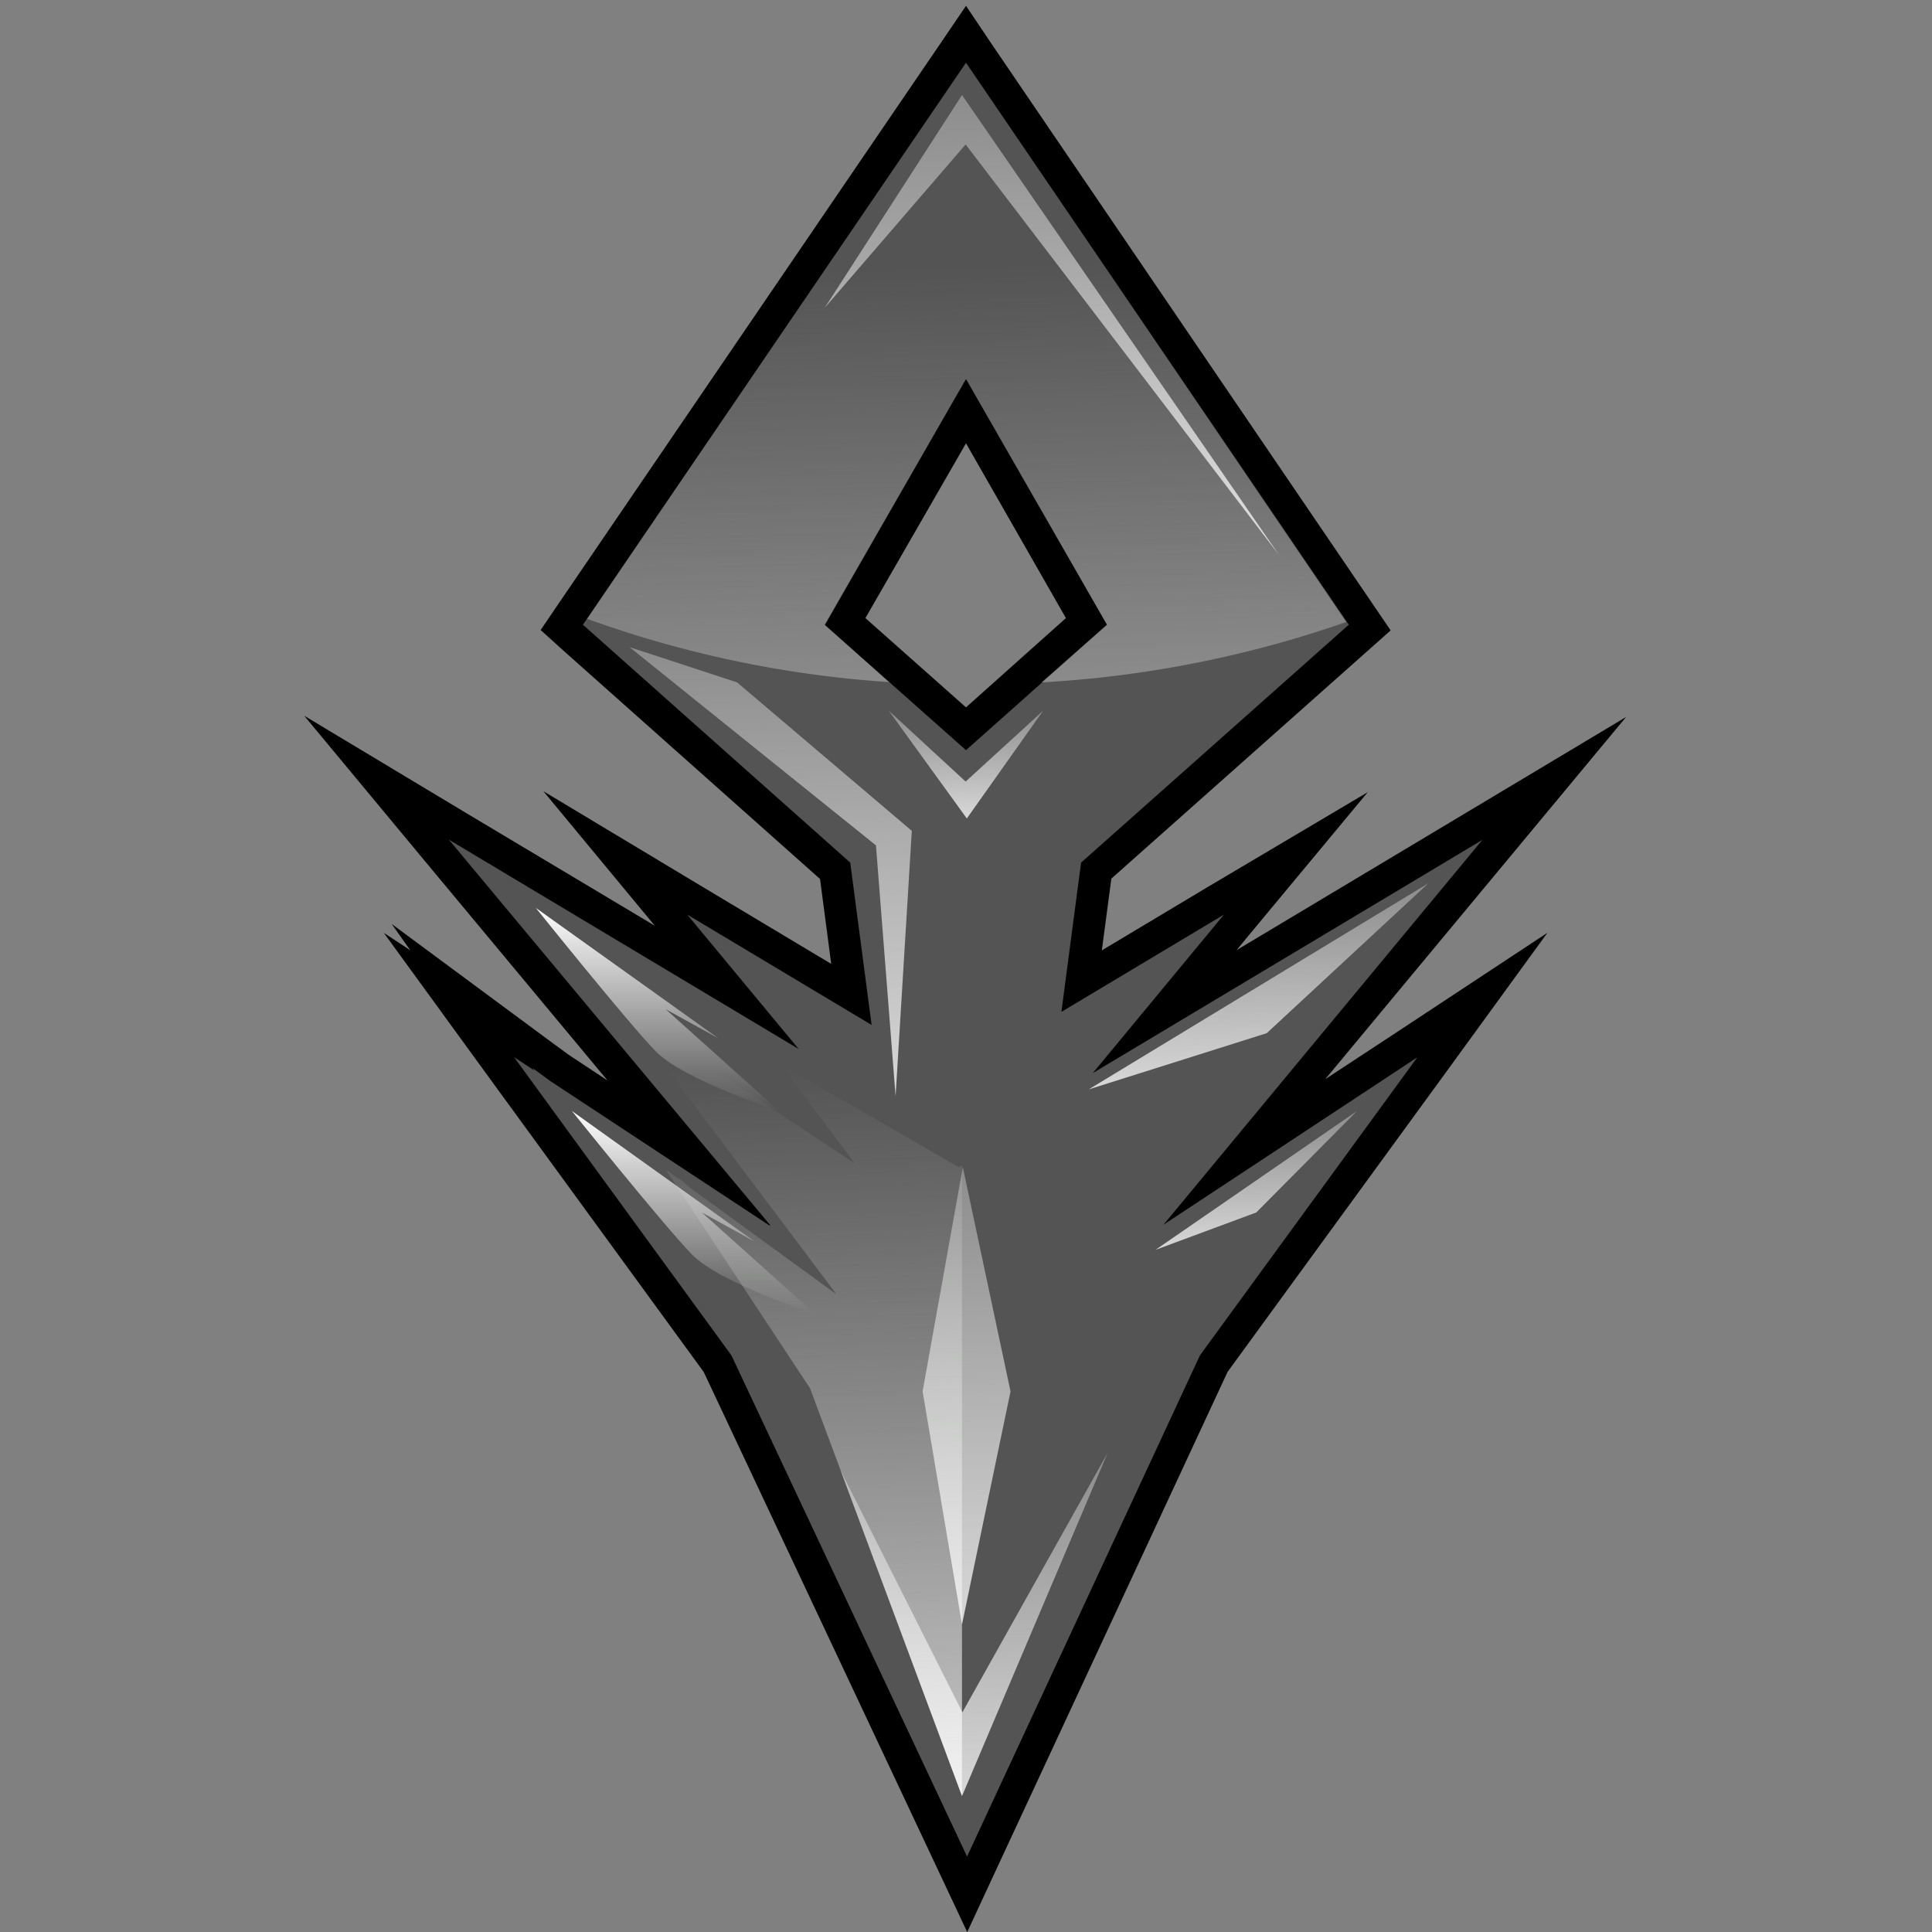 <svg xmlns="http://www.w3.org/2000/svg" xmlns:xlink="http://www.w3.org/1999/xlink" viewBox="0 0 256 256"><rect x="0" y="0" width="256" height="256" fill="#808080" stroke="none"/><defs><style>.cls-1{fill:#545454;}.cls-2{fill:url(#linear-gradient);}.cls-3{fill:url(#linear-gradient-2);}.cls-4{fill:url(#linear-gradient-3);}.cls-5{fill:url(#linear-gradient-4);}.cls-6{fill:url(#linear-gradient-5);}.cls-7{fill:url(#linear-gradient-6);}.cls-8{fill:url(#linear-gradient-7);}.cls-9{fill:url(#linear-gradient-8);}.cls-10{fill:url(#linear-gradient-9);}.cls-11{fill:url(#linear-gradient-10);}.cls-12{fill:url(#linear-gradient-11);}</style><linearGradient id="linear-gradient" x1="-287.03" y1="202.93" x2="-260.12" y2="202.93" gradientTransform="translate(294.81 434.23) rotate(90)" gradientUnits="userSpaceOnUse"><stop offset="0" stop-color="#fff"/><stop offset="1" stop-color="#f3f6f3" stop-opacity="0"/></linearGradient><linearGradient id="linear-gradient-2" x1="-313.93" y1="207.7" x2="-287.03" y2="207.7" xlink:href="#linear-gradient"/><linearGradient id="linear-gradient-3" x1="109.81" y1="283.96" x2="104.87" y2="141.2" gradientTransform="matrix(1, 0, 0, 1, 0, 0)" xlink:href="#linear-gradient"/><linearGradient id="linear-gradient-4" x1="130.6" y1="260.34" x2="128.25" y2="157.78" gradientTransform="matrix(1, 0, 0, 1, 0, 0)" xlink:href="#linear-gradient"/><linearGradient id="linear-gradient-5" x1="131.44" y1="200.95" x2="126.8" y2="35.33" gradientTransform="matrix(1, 0, 0, 1, 0, 0)" xlink:href="#linear-gradient"/><linearGradient id="linear-gradient-6" x1="129.48" y1="245.38" x2="126.31" y2="107.38" gradientTransform="matrix(1, 0, 0, 1, 0, 0)" xlink:href="#linear-gradient"/><linearGradient id="linear-gradient-7" x1="166.87" y1="174.16" x2="165.93" y2="133.63" gradientTransform="matrix(1, 0, 0, 1, 0, 0)" xlink:href="#linear-gradient"/><linearGradient id="linear-gradient-8" x1="167.37" y1="156.91" x2="165.99" y2="97.04" gradientTransform="matrix(1, 0, 0, 1, 0, 0)" xlink:href="#linear-gradient"/><linearGradient id="linear-gradient-9" x1="103.91" y1="175.62" x2="100.75" y2="38.29" gradientTransform="matrix(1, 0, 0, 1, 0, 0)" xlink:href="#linear-gradient"/><linearGradient id="linear-gradient-10" x1="128.49" y1="115.67" x2="127.73" y2="82.6" gradientTransform="matrix(1, 0, 0, 1, 0, 0)" xlink:href="#linear-gradient"/><linearGradient id="linear-gradient-11" x1="140.47" y1="105.03" x2="137.23" y2="-35.96" gradientTransform="matrix(1, 0, 0, 1, 0, 0)" xlink:href="#linear-gradient"/></defs><g id="Layer_2" data-name="Layer 2"><path class="cls-1" d="M95.08,180.68l-35.6-48.84,3.13,2.06L61.29,132l10.52,7.78,2.38,1.74,17.11,11.3L49.9,103.05l46.4,27.79L81.53,113l31.29,18.73-2.16-16.38L74.44,83.13,128,4.54l53.52,78.59-36.22,32.23L143.32,130l28.38-17-17.37,21L206,103.09l-41.07,49.56,31.54-20.81-35.6,48.83L128.15,251ZM128,96.56l16-14.22L128,54.48,112,82.34Z"/><path d="M128,8.31l50.72,74.47L143.25,114.3l-2.61,19.78,21.54-12.89-17.38,21,51.62-30.9-42.26,51,33.64-22.19L159,179.59,128.14,246l-31.22-66.4L68.11,140.07l2.68,1.77-.24-.33,2.39,1.75,29,19.11.14,0L59.48,111.26,105.83,139,91.06,121.19l24.43,14.62-2.83-21.51L77.24,82.78,128,8.31m0,91.09,18.68-16.62L128,50.22,109.27,82.78,128,99.4M128,.77l-3.5,5.15L73.73,80.4l-2.09,3.08L74.42,86l34.24,30.47,1.48,11.25-16.9-10.12L72,104.84l14.76,17.82-25.11-15L40.31,94.84,56.22,114,80.5,143.17l-5.14-3.4-2.28-1.67L51.9,122.43l2.47,3.49-3.51-2.31,13.82,19,28.57,39.19,31.05,66,3.86,8.21,3.82-8.23,30.68-66,28.56-39.18,13.82-19-19.58,12.92L175.6,143,199.69,114l15.78-19-21.23,12.71-30.39,18.19,1.59-1.93,15.79-19L160,117.55l-14,8.38,1.26-9.51L181.49,86l2.78-2.47-2.1-3.08L131.46,5.92,128,.77ZM114.67,81.9,128,58.74,141.24,81.9,128,93.73,114.67,81.9Z"/></g><g id="Layer_1" data-name="Layer 1"><path class="cls-2" d="M75.78,147.21s12.17,15.17,15.89,19S108,174.11,108,174.11L93,160.66l7,3.86Z"/><path class="cls-3" d="M71,120.3s12.16,15.17,15.88,19,16.32,7.88,16.32,7.88l-15-13.46,7,3.87Z"/><path class="cls-4" d="M127.47,154.4l-.44.25-23.59-13.6,9.82,13.1-30.8-20.4,28.27,37.61-.09,0-19.24-14L89.82,156l.15.25-1.78-1.3,19.14,29,20.14,54Z"/><polygon class="cls-5" points="111.37 194.81 127.47 237.99 146.77 192.51 127.52 226.89 111.37 194.81"/><path class="cls-6" d="M77.8,82a145.93,145.93,0,0,0,40,8.38l-8.49-7.55L128,50.22l18.68,32.56L138,90.42a147.16,147.16,0,0,0,40.38-8L128,8.31Z"/><polygon class="cls-7" points="122.25 184.37 127.47 215.25 133.9 184.37 127.58 154.66 122.25 184.37"/><polygon class="cls-8" points="153.11 165.61 179.81 147.21 166.46 160.66 153.11 165.61"/><polygon class="cls-9" points="144.26 144.35 189.28 117.03 167.85 136.9 144.26 144.35"/><polygon class="cls-10" points="118.67 145.24 116.07 112.02 83.42 85.75 97.67 90.42 120.82 110.09 118.67 145.24"/><polygon class="cls-11" points="117.77 94.17 127.95 103.56 138.22 94.17 128.11 108.45 117.77 94.17"/><polygon class="cls-12" points="109.27 40.8 127.47 12.59 169.47 73.53 127.95 19.14 109.27 40.8"/></g></svg>